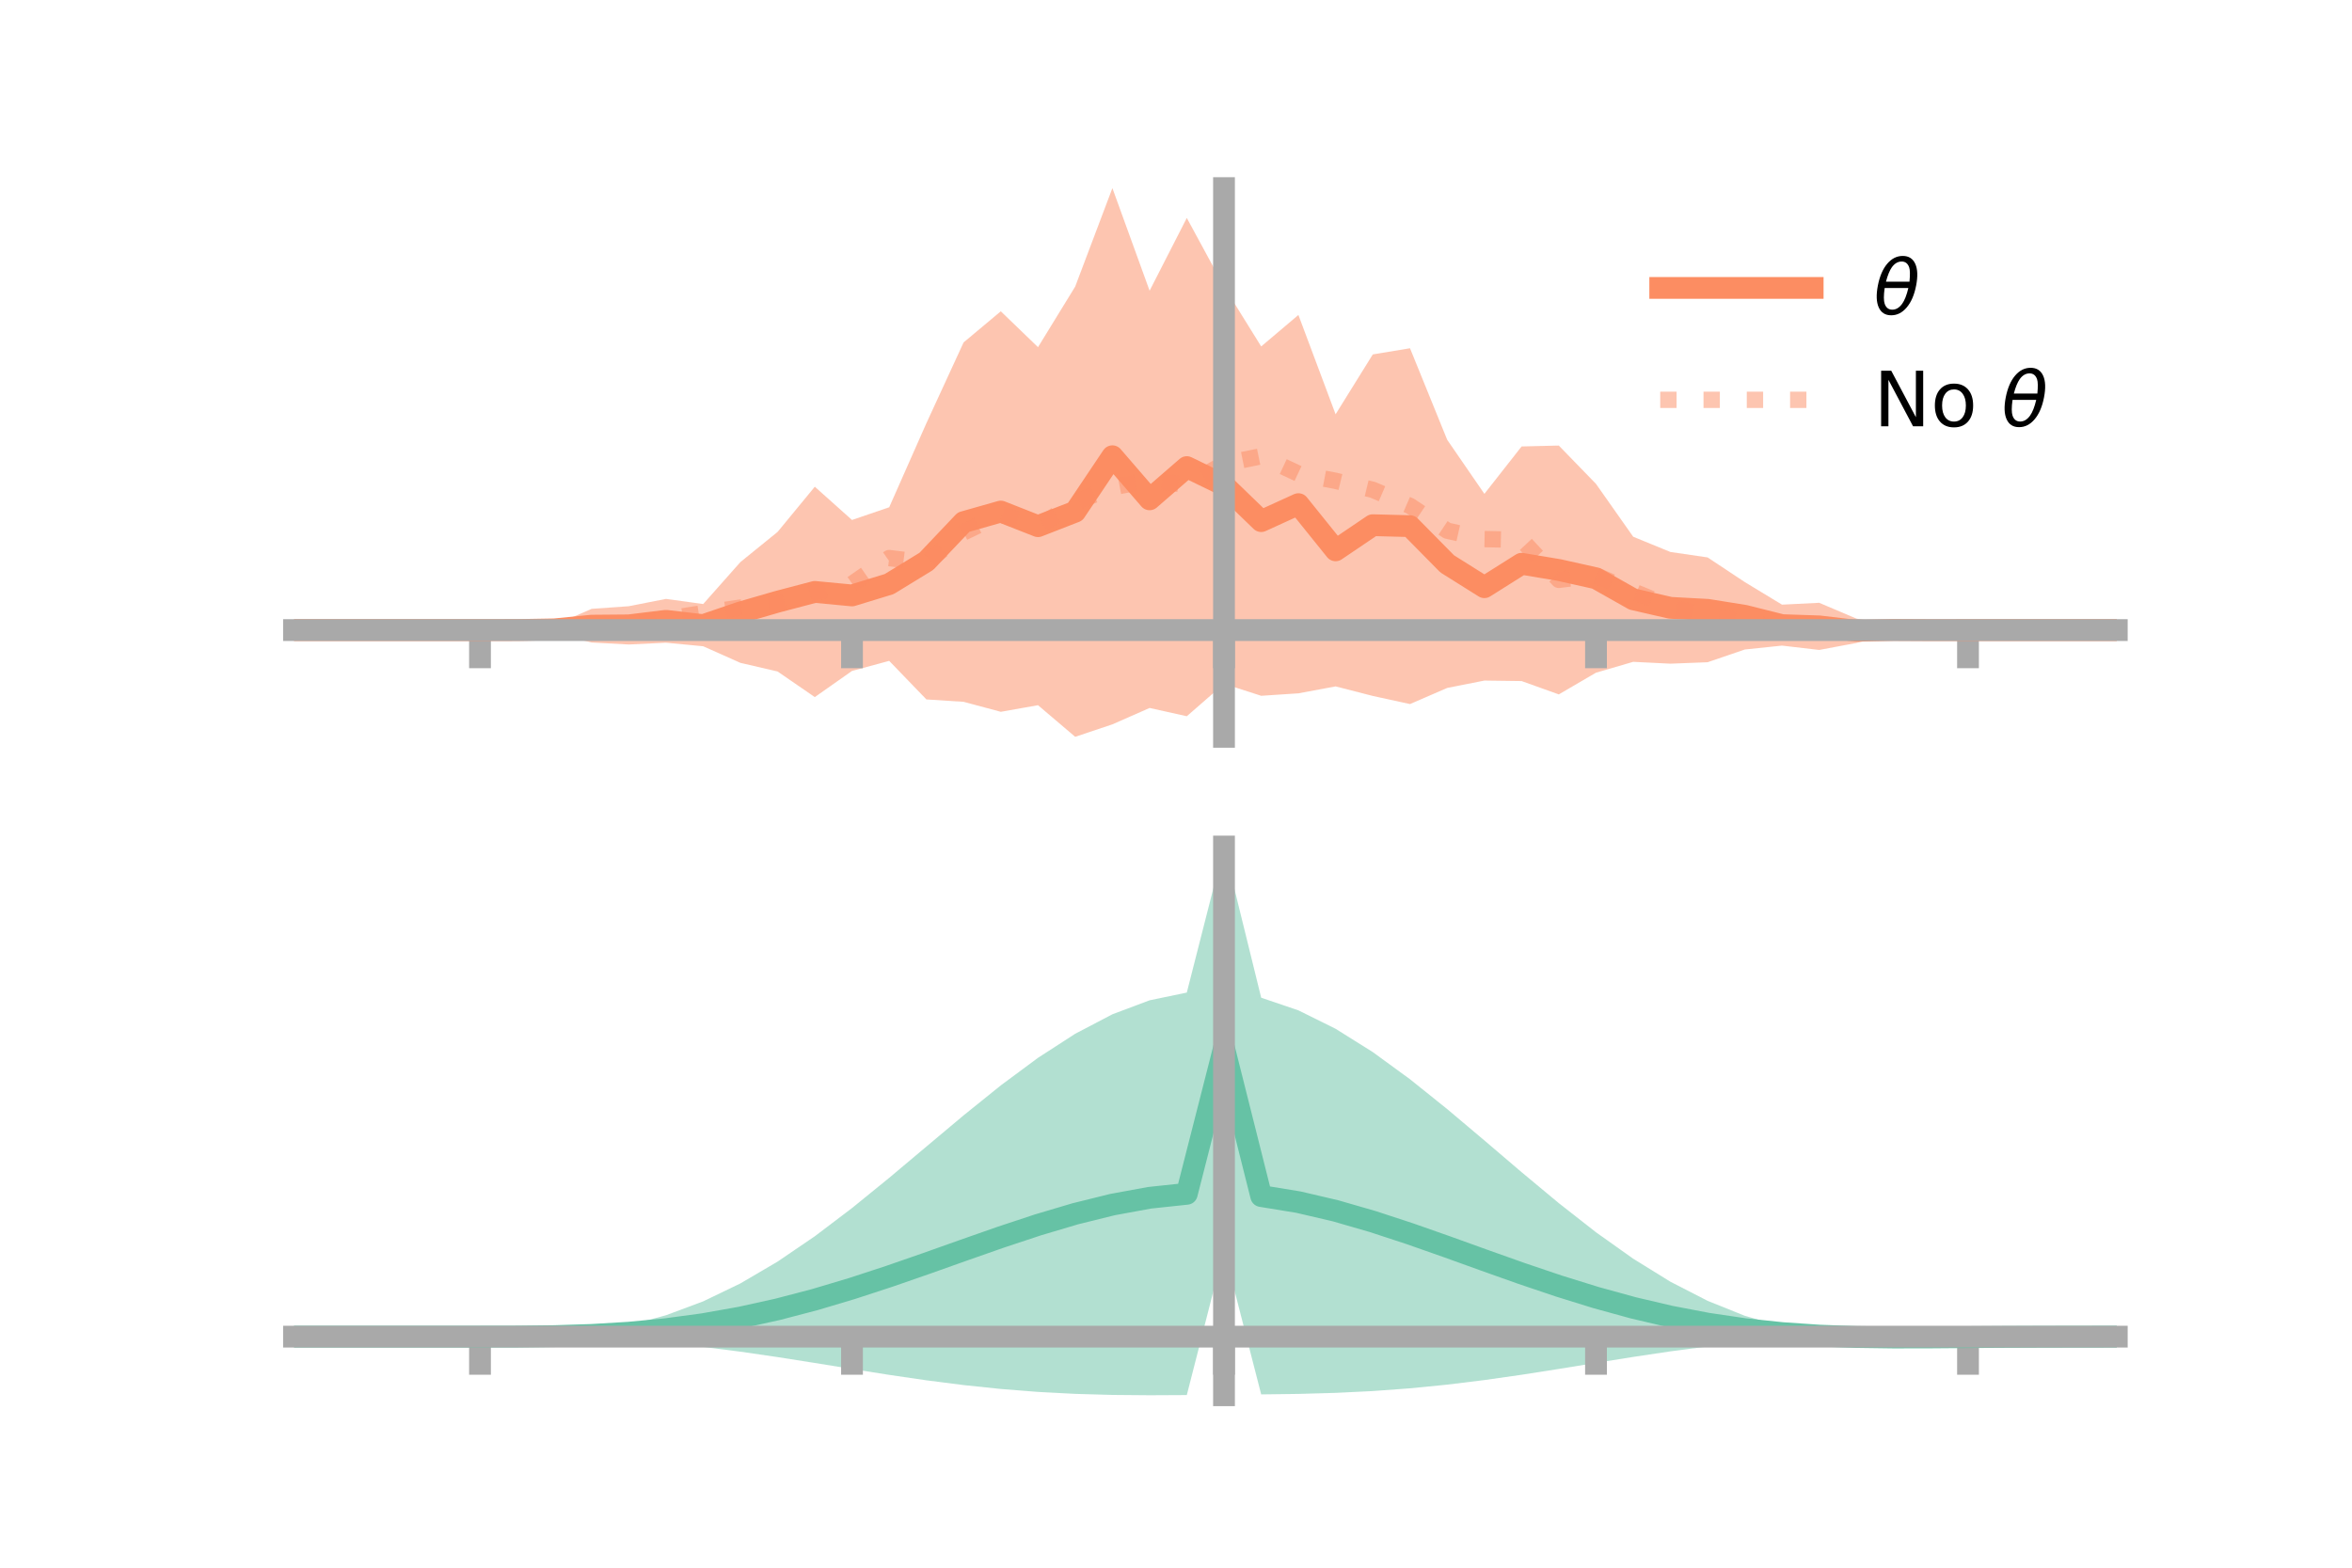 <?xml version="1.0" encoding="utf-8" standalone="no"?>
<!DOCTYPE svg PUBLIC "-//W3C//DTD SVG 1.1//EN"
  "http://www.w3.org/Graphics/SVG/1.1/DTD/svg11.dtd">
<!-- Created with matplotlib (https://matplotlib.org/) -->
<svg height="144pt" version="1.1" viewBox="0 0 216 144" width="216pt" xmlns="http://www.w3.org/2000/svg" xmlns:xlink="http://www.w3.org/1999/xlink">
 <defs>
  <style type="text/css">*{stroke-linecap:butt;stroke-linejoin:round;}</style>
 </defs>
 <g id="figure_1">
  <g id="patch_1">
   <path d="M 0 144 
L 216 144 
L 216 0 
L 0 0 
z
" style="fill:none;"/>
  </g>
  <g id="axes_1">
   <g id="patch_2">
    <path d="M 27 67.68 
L 194.4 67.68 
L 194.4 17.28 
L 27 17.28 
z
" style="fill:none;"/>
   </g>
   <g id="PolyCollection_1">
    <path clip-path="url(#pc387b47ad7)" d="M 27 57.876 
L 27 57.876 
L 30.416 57.876 
L 33.833 57.876 
L 37.249 57.876 
L 40.665 57.876 
L 44.082 57.876 
L 47.498 57.822 
L 50.914 57.419 
L 54.331 55.926 
L 57.747 55.683 
L 61.163 55.012 
L 64.58 55.483 
L 67.996 51.63 
L 71.412 48.858 
L 74.829 44.708 
L 78.245 47.762 
L 81.661 46.595 
L 85.078 38.872 
L 88.494 31.453 
L 91.91 28.594 
L 95.327 31.889 
L 98.743 26.323 
L 102.159 17.28 
L 105.576 26.703 
L 108.992 20.021 
L 112.408 26.319 
L 115.824 31.823 
L 119.241 28.93 
L 122.657 38.053 
L 126.073 32.555 
L 129.49 31.988 
L 132.906 40.397 
L 136.322 45.363 
L 139.739 41.009 
L 143.155 40.926 
L 146.571 44.447 
L 149.988 49.302 
L 153.404 50.702 
L 156.82 51.201 
L 160.237 53.468 
L 163.653 55.54 
L 167.069 55.37 
L 170.486 56.822 
L 173.902 57.51 
L 177.318 57.851 
L 180.735 57.876 
L 184.151 57.876 
L 187.567 57.876 
L 190.984 57.876 
L 194.4 57.876 
L 194.4 57.876 
L 194.4 57.876 
L 190.984 57.876 
L 187.567 57.876 
L 184.151 57.876 
L 180.735 57.876 
L 177.318 57.908 
L 173.902 58.215 
L 170.486 59.058 
L 167.069 59.701 
L 163.653 59.303 
L 160.237 59.66 
L 156.82 60.83 
L 153.404 60.962 
L 149.988 60.793 
L 146.571 61.79 
L 143.155 63.784 
L 139.739 62.559 
L 136.322 62.513 
L 132.906 63.191 
L 129.49 64.672 
L 126.073 63.926 
L 122.657 63.049 
L 119.241 63.686 
L 115.824 63.912 
L 112.408 62.811 
L 108.992 65.79 
L 105.576 65.03 
L 102.159 66.535 
L 98.743 67.68 
L 95.327 64.776 
L 91.91 65.383 
L 88.494 64.466 
L 85.078 64.246 
L 81.661 60.704 
L 78.245 61.629 
L 74.829 64.032 
L 71.412 61.68 
L 67.996 60.886 
L 64.58 59.363 
L 61.163 59.035 
L 57.747 59.2 
L 54.331 59.016 
L 50.914 58.202 
L 47.498 57.916 
L 44.082 57.876 
L 40.665 57.876 
L 37.249 57.876 
L 33.833 57.876 
L 30.416 57.876 
L 27 57.876 
z
" style="fill:#fc8d62;fill-opacity:0.5;"/>
   </g>
   <g id="matplotlib.axis_1">
    <g id="xtick_1">
     <g id="line2d_1">
      <defs>
       <path d="M 0 0 
L 0 3.5 
" id="m5d4371773a" style="stroke:#a9a9a9;stroke-width:2;"/>
      </defs>
      <g>
       <use style="fill:#a9a9a9;stroke:#a9a9a9;stroke-width:2;" x="44.082" xlink:href="#m5d4371773a" y="57.876"/>
      </g>
     </g>
    </g>
    <g id="xtick_2">
     <g id="line2d_2">
      <g>
       <use style="fill:#a9a9a9;stroke:#a9a9a9;stroke-width:2;" x="78.245" xlink:href="#m5d4371773a" y="57.876"/>
      </g>
     </g>
    </g>
    <g id="xtick_3">
     <g id="line2d_3">
      <g>
       <use style="fill:#a9a9a9;stroke:#a9a9a9;stroke-width:2;" x="112.408" xlink:href="#m5d4371773a" y="57.876"/>
      </g>
     </g>
    </g>
    <g id="xtick_4">
     <g id="line2d_4">
      <g>
       <use style="fill:#a9a9a9;stroke:#a9a9a9;stroke-width:2;" x="146.571" xlink:href="#m5d4371773a" y="57.876"/>
      </g>
     </g>
    </g>
    <g id="xtick_5">
     <g id="line2d_5">
      <g>
       <use style="fill:#a9a9a9;stroke:#a9a9a9;stroke-width:2;" x="180.735" xlink:href="#m5d4371773a" y="57.876"/>
      </g>
     </g>
    </g>
   </g>
   <g id="matplotlib.axis_2"/>
   <g id="line2d_6">
    <path clip-path="url(#pc387b47ad7)" d="M 27 57.876 
L 30.416 57.876 
L 33.833 57.876 
L 37.249 57.876 
L 40.665 57.876 
L 44.082 57.876 
L 47.498 57.869 
L 50.914 57.81 
L 54.331 57.471 
L 57.747 57.442 
L 61.163 57.024 
L 64.58 57.423 
L 67.996 56.258 
L 71.412 55.269 
L 74.829 54.37 
L 78.245 54.695 
L 81.661 53.65 
L 85.078 51.559 
L 88.494 47.959 
L 91.91 46.989 
L 95.327 48.333 
L 98.743 47.002 
L 102.159 41.908 
L 105.576 45.867 
L 108.992 42.905 
L 112.408 44.565 
L 115.824 47.867 
L 119.241 46.308 
L 122.657 50.551 
L 126.073 48.241 
L 129.49 48.33 
L 132.906 51.794 
L 136.322 53.938 
L 139.739 51.784 
L 143.155 52.355 
L 146.571 53.118 
L 149.988 55.047 
L 153.404 55.832 
L 156.82 56.016 
L 160.237 56.564 
L 163.653 57.422 
L 167.069 57.536 
L 170.486 57.94 
L 173.902 57.862 
L 177.318 57.88 
L 180.735 57.876 
L 184.151 57.876 
L 187.567 57.876 
L 190.984 57.876 
L 194.4 57.876 
" style="fill:none;stroke:#fc8d62;stroke-linecap:square;stroke-width:2;"/>
   </g>
   <g id="line2d_7">
    <path clip-path="url(#pc387b47ad7)" d="M 27 57.876 
L 30.416 57.876 
L 33.833 57.876 
L 37.249 57.876 
L 40.665 57.876 
L 44.082 57.876 
L 47.498 57.876 
L 50.914 57.861 
L 54.331 57.76 
L 57.747 57.361 
L 61.163 56.857 
L 64.58 56.318 
L 67.996 55.81 
L 71.412 55.474 
L 74.829 54.433 
L 78.245 53.638 
L 81.661 51.261 
L 85.078 51.681 
L 88.494 48.904 
L 91.91 47.258 
L 95.327 48.397 
L 98.743 46.135 
L 102.159 44.77 
L 105.576 44.102 
L 108.992 44.539 
L 112.408 42.601 
L 115.824 41.908 
L 119.241 43.513 
L 122.657 44.167 
L 126.073 44.992 
L 129.49 46.469 
L 132.906 48.745 
L 136.322 49.518 
L 139.739 49.588 
L 143.155 53.261 
L 146.571 52.853 
L 149.988 54.32 
L 153.404 55.732 
L 156.82 56.613 
L 160.237 57.026 
L 163.653 57.834 
L 167.069 57.622 
L 170.486 57.635 
L 173.902 57.808 
L 177.318 57.876 
L 180.735 57.876 
L 184.151 57.876 
L 187.567 57.876 
L 190.984 57.876 
L 194.4 57.876 
" style="fill:none;stroke:#fc8d62;stroke-dasharray:1.5,2.475;stroke-dashoffset:0;stroke-opacity:0.5;stroke-width:1.5;"/>
   </g>
   <g id="patch_3">
    <path d="M 112.408 67.68 
L 112.408 17.28 
" style="fill:none;stroke:#a9a9a9;stroke-linecap:square;stroke-linejoin:miter;stroke-width:2;"/>
   </g>
   <g id="patch_4">
    <path d="M 194.4 67.68 
L 194.4 17.28 
" style="fill:none;"/>
   </g>
   <g id="patch_5">
    <path d="M 27 57.876 
L 194.4 57.876 
" style="fill:none;stroke:#a9a9a9;stroke-linecap:square;stroke-linejoin:miter;stroke-width:2;"/>
   </g>
   <g id="patch_6">
    <path d="M 27 17.28 
L 194.4 17.28 
" style="fill:none;"/>
   </g>
   <g id="legend_1">
    <g id="line2d_8">
     <path d="M 152.47 26.449 
L 166.47 26.449 
" style="fill:none;stroke:#fc8d62;stroke-linecap:square;stroke-width:2;"/>
    </g>
    <g id="line2d_9"/>
    <g id="text_1">
     <!-- $\theta$ -->
     <g transform="translate(172.07 28.899)scale(0.07 -0.07)">
      <defs>
       <path d="M 45.516 34.672 
L 14.453 34.672 
Q 12.359 20.062 14.5 13.875 
Q 17.188 6.25 24.469 6.25 
Q 31.781 6.25 37.359 13.922 
Q 42.234 20.656 45.516 34.672 
z
M 47.016 42.969 
Q 48.344 56.844 46.625 61.719 
Q 43.953 69.438 36.766 69.438 
Q 29.297 69.438 23.828 61.812 
Q 19.531 55.672 16.156 42.969 
z
M 38.188 76.766 
Q 49.906 76.766 54.594 66.406 
Q 59.281 56.109 55.719 37.844 
Q 52.203 19.625 43.453 9.281 
Q 34.766 -1.125 23.047 -1.125 
Q 11.281 -1.125 6.641 9.281 
Q 2 19.625 5.516 37.844 
Q 9.078 56.109 17.719 66.406 
Q 26.422 76.766 38.188 76.766 
z
" id="DejaVuSans-Oblique-952"/>
      </defs>
      <use transform="translate(0 0.234)" xlink:href="#DejaVuSans-Oblique-952"/>
     </g>
    </g>
    <g id="line2d_10">
     <path d="M 152.47 36.724 
L 166.47 36.724 
" style="fill:none;stroke:#fc8d62;stroke-dasharray:1.5,2.475;stroke-dashoffset:0;stroke-opacity:0.5;stroke-width:1.5;"/>
    </g>
    <g id="line2d_11"/>
    <g id="text_2">
     <!-- No $\theta$ -->
     <g transform="translate(172.07 39.174)scale(0.07 -0.07)">
      <defs>
       <path d="M 9.812 72.906 
L 23.094 72.906 
L 55.422 11.922 
L 55.422 72.906 
L 64.984 72.906 
L 64.984 0 
L 51.703 0 
L 19.391 60.984 
L 19.391 0 
L 9.812 0 
z
" id="DejaVuSans-78"/>
       <path d="M 30.609 48.391 
Q 23.391 48.391 19.188 42.75 
Q 14.984 37.109 14.984 27.297 
Q 14.984 17.484 19.156 11.844 
Q 23.344 6.203 30.609 6.203 
Q 37.797 6.203 41.984 11.859 
Q 46.188 17.531 46.188 27.297 
Q 46.188 37.016 41.984 42.703 
Q 37.797 48.391 30.609 48.391 
z
M 30.609 56 
Q 42.328 56 49.016 48.375 
Q 55.719 40.766 55.719 27.297 
Q 55.719 13.875 49.016 6.219 
Q 42.328 -1.422 30.609 -1.422 
Q 18.844 -1.422 12.172 6.219 
Q 5.516 13.875 5.516 27.297 
Q 5.516 40.766 12.172 48.375 
Q 18.844 56 30.609 56 
z
" id="DejaVuSans-111"/>
       <path id="DejaVuSans-32"/>
      </defs>
      <use transform="translate(0 0.234)" xlink:href="#DejaVuSans-78"/>
      <use transform="translate(74.805 0.234)" xlink:href="#DejaVuSans-111"/>
      <use transform="translate(135.986 0.234)" xlink:href="#DejaVuSans-32"/>
      <use transform="translate(167.773 0.234)" xlink:href="#DejaVuSans-Oblique-952"/>
     </g>
    </g>
   </g>
  </g>
  <g id="axes_2">
   <g id="patch_7">
    <path d="M 27 128.16 
L 194.4 128.16 
L 194.4 77.76 
L 27 77.76 
z
" style="fill:none;"/>
   </g>
   <g id="PolyCollection_2">
    <path clip-path="url(#p770a38f732)" d="M 27 122.78 
L 27 122.772 
L 30.416 122.774 
L 33.833 122.775 
L 37.249 122.775 
L 40.665 122.775 
L 44.082 122.775 
L 47.498 122.757 
L 50.914 122.634 
L 54.331 122.316 
L 57.747 121.727 
L 61.163 120.812 
L 64.58 119.536 
L 67.996 117.889 
L 71.412 115.884 
L 74.829 113.557 
L 78.245 110.967 
L 81.661 108.19 
L 85.078 105.318 
L 88.494 102.452 
L 91.91 99.699 
L 95.327 97.166 
L 98.743 94.957 
L 102.159 93.168 
L 105.576 91.883 
L 108.992 91.173 
L 112.408 77.76 
L 115.824 91.645 
L 119.241 92.806 
L 122.657 94.499 
L 126.073 96.64 
L 129.49 99.134 
L 132.906 101.875 
L 136.322 104.756 
L 139.739 107.671 
L 143.155 110.514 
L 146.571 113.191 
L 149.988 115.619 
L 153.404 117.732 
L 156.82 119.487 
L 160.237 120.862 
L 163.653 121.855 
L 167.069 122.464 
L 170.486 122.636 
L 173.902 122.641 
L 177.318 122.664 
L 180.735 122.7 
L 184.151 122.728 
L 187.567 122.748 
L 190.984 122.761 
L 194.4 122.768 
L 194.4 122.788 
L 194.4 122.788 
L 190.984 122.803 
L 187.567 122.831 
L 184.151 122.876 
L 180.735 122.947 
L 177.318 123.036 
L 173.902 123.071 
L 170.486 122.985 
L 167.069 122.903 
L 163.653 123.044 
L 160.237 123.314 
L 156.82 123.681 
L 153.404 124.129 
L 149.988 124.64 
L 146.571 125.188 
L 143.155 125.744 
L 139.739 126.279 
L 136.322 126.766 
L 132.906 127.186 
L 129.49 127.524 
L 126.073 127.775 
L 122.657 127.942 
L 119.241 128.038 
L 115.824 128.083 
L 112.408 114.782 
L 108.992 128.143 
L 105.576 128.16 
L 102.159 128.131 
L 98.743 128.034 
L 95.327 127.854 
L 91.91 127.584 
L 88.494 127.226 
L 85.078 126.789 
L 81.661 126.289 
L 78.245 125.748 
L 74.829 125.195 
L 71.412 124.656 
L 67.996 124.158 
L 64.58 123.724 
L 61.163 123.369 
L 57.747 123.102 
L 54.331 122.923 
L 50.914 122.822 
L 47.498 122.781 
L 44.082 122.775 
L 40.665 122.775 
L 37.249 122.775 
L 33.833 122.775 
L 30.416 122.777 
L 27 122.78 
z
" style="fill:#66c2a5;fill-opacity:0.5;"/>
   </g>
   <g id="matplotlib.axis_3">
    <g id="xtick_6">
     <g id="line2d_12">
      <g>
       <use style="fill:#a9a9a9;stroke:#a9a9a9;stroke-width:2;" x="44.082" xlink:href="#m5d4371773a" y="122.775"/>
      </g>
     </g>
    </g>
    <g id="xtick_7">
     <g id="line2d_13">
      <g>
       <use style="fill:#a9a9a9;stroke:#a9a9a9;stroke-width:2;" x="78.245" xlink:href="#m5d4371773a" y="122.775"/>
      </g>
     </g>
    </g>
    <g id="xtick_8">
     <g id="line2d_14">
      <g>
       <use style="fill:#a9a9a9;stroke:#a9a9a9;stroke-width:2;" x="112.408" xlink:href="#m5d4371773a" y="122.775"/>
      </g>
     </g>
    </g>
    <g id="xtick_9">
     <g id="line2d_15">
      <g>
       <use style="fill:#a9a9a9;stroke:#a9a9a9;stroke-width:2;" x="146.571" xlink:href="#m5d4371773a" y="122.775"/>
      </g>
     </g>
    </g>
    <g id="xtick_10">
     <g id="line2d_16">
      <g>
       <use style="fill:#a9a9a9;stroke:#a9a9a9;stroke-width:2;" x="180.735" xlink:href="#m5d4371773a" y="122.775"/>
      </g>
     </g>
    </g>
   </g>
   <g id="matplotlib.axis_4"/>
   <g id="line2d_17">
    <path clip-path="url(#p770a38f732)" d="M 27 122.776 
L 30.416 122.775 
L 33.833 122.775 
L 37.249 122.775 
L 40.665 122.775 
L 44.082 122.775 
L 47.498 122.769 
L 50.914 122.728 
L 54.331 122.619 
L 57.747 122.415 
L 61.163 122.09 
L 64.58 121.63 
L 67.996 121.024 
L 71.412 120.27 
L 74.829 119.376 
L 78.245 118.357 
L 81.661 117.239 
L 85.078 116.053 
L 88.494 114.839 
L 91.91 113.642 
L 95.327 112.51 
L 98.743 111.495 
L 102.159 110.649 
L 105.576 110.022 
L 108.992 109.658 
L 112.408 96.271 
L 115.824 109.864 
L 119.241 110.422 
L 122.657 111.22 
L 126.073 112.208 
L 129.49 113.329 
L 132.906 114.53 
L 136.322 115.761 
L 139.739 116.975 
L 143.155 118.129 
L 146.571 119.189 
L 149.988 120.129 
L 153.404 120.931 
L 156.82 121.584 
L 160.237 122.088 
L 163.653 122.449 
L 167.069 122.683 
L 170.486 122.81 
L 173.902 122.856 
L 177.318 122.85 
L 180.735 122.823 
L 184.151 122.802 
L 187.567 122.789 
L 190.984 122.782 
L 194.4 122.778 
" style="fill:none;stroke:#66c2a5;stroke-linecap:square;stroke-width:2;"/>
   </g>
   <g id="patch_8">
    <path d="M 112.408 128.16 
L 112.408 77.76 
" style="fill:none;stroke:#a9a9a9;stroke-linecap:square;stroke-linejoin:miter;stroke-width:2;"/>
   </g>
   <g id="patch_9">
    <path d="M 194.4 128.16 
L 194.4 77.76 
" style="fill:none;"/>
   </g>
   <g id="patch_10">
    <path d="M 27 122.775 
L 194.4 122.775 
" style="fill:none;stroke:#a9a9a9;stroke-linecap:square;stroke-linejoin:miter;stroke-width:2;"/>
   </g>
   <g id="patch_11">
    <path d="M 27 77.76 
L 194.4 77.76 
" style="fill:none;"/>
   </g>
  </g>
 </g>
 <defs>
  <clipPath id="pc387b47ad7">
   <rect height="50.4" width="167.4" x="27" y="17.28"/>
  </clipPath>
  <clipPath id="p770a38f732">
   <rect height="50.4" width="167.4" x="27" y="77.76"/>
  </clipPath>
 </defs>
</svg>
